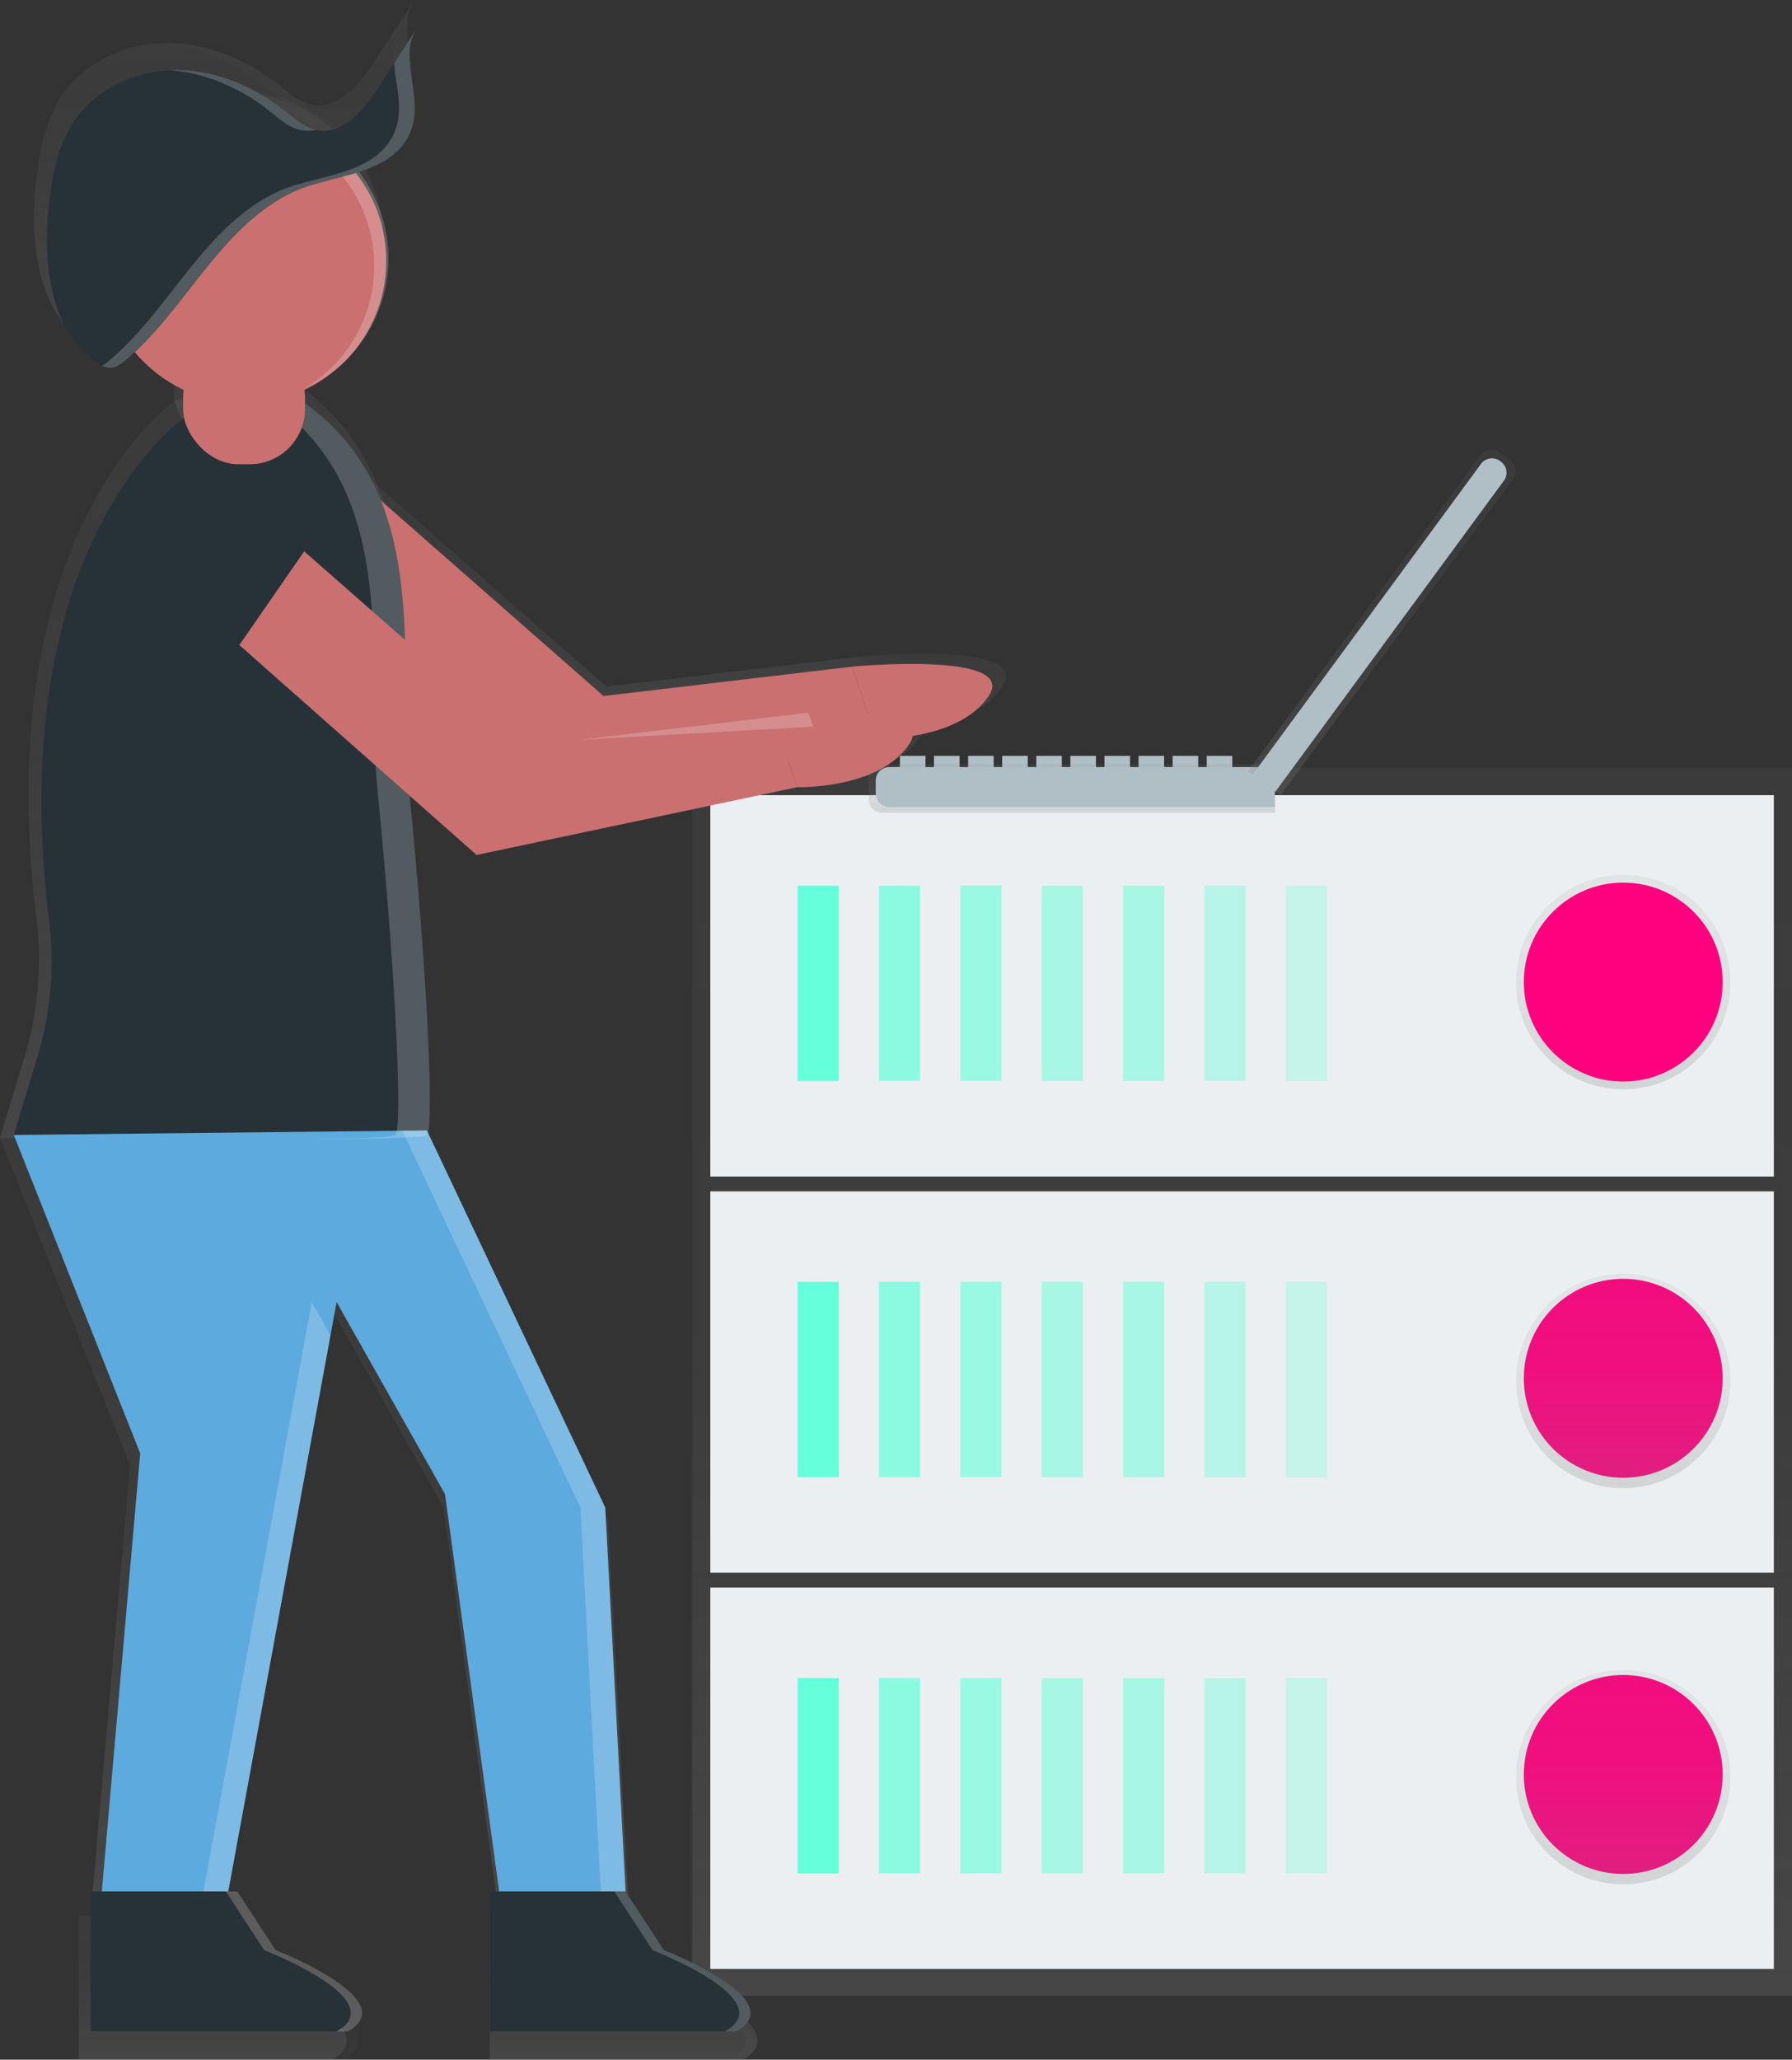 <svg id="b4507652-300d-4dad-b4e7-3391f5529675"
     data-name="Layer 1"
     xmlns="http://www.w3.org/2000/svg"
     xmlns:xlink="http://www.w3.org/1999/xlink"
     width="663.17"
     height="762"
     viewBox="0 0 663.17 762">
    <rect x="0" y="0" width="663.17" height="762" fill="#333333" stroke="none"/>
    <defs>
        <linearGradient id="d72a5ab6-06b8-48ed-a5a5-a3a3f0331fd3"
                        x1="459.65"
                        y1="738.32"
                        x2="459.65"
                        y2="284.02"
                        gradientUnits="userSpaceOnUse">
            <stop offset="0"
                  stop-color="gray"
                  stop-opacity="0.25" />
            <stop offset="0.54"
                  stop-color="gray"
                  stop-opacity="0.12" />
            <stop offset="1"
                  stop-color="gray"
                  stop-opacity="0.1" />
        </linearGradient>
        <linearGradient id="7e95541b-f23b-42af-96eb-14a53f85b88b"
                        x1="600.72"
                        y1="403"
                        x2="600.72"
                        y2="323.66"
                        xlink:href="#d72a5ab6-06b8-48ed-a5a5-a3a3f0331fd3" />
        <linearGradient id="1f71154d-6f54-4122-a624-3174e1d145ed"
                        x1="600.72"
                        y1="550.56"
                        x2="600.72"
                        y2="471.22"
                        xlink:href="#d72a5ab6-06b8-48ed-a5a5-a3a3f0331fd3" />
        <linearGradient id="bab1ef80-f439-400f-b75e-d481e1337c59"
                        x1="600.72"
                        y1="697.13"
                        x2="600.72"
                        y2="617.79"
                        xlink:href="#d72a5ab6-06b8-48ed-a5a5-a3a3f0331fd3" />
        <linearGradient id="311d0c02-f227-4717-bb3e-7b76a48f76fd"
                        x1="665.06"
                        y1="369.67"
                        x2="665.06"
                        y2="351.79"
                        xlink:href="#d72a5ab6-06b8-48ed-a5a5-a3a3f0331fd3" />
        <linearGradient id="f10401ff-75bf-4918-9522-41530bdcb224"
                        x1="479.65"
                        y1="365.1"
                        x2="479.65"
                        y2="234.63"
                        xlink:href="#d72a5ab6-06b8-48ed-a5a5-a3a3f0331fd3" />
        <linearGradient id="634fc42e-a625-48bc-9b77-e9d0b023e72c"
                        x1="614.02"
                        y1="339.34"
                        x2="614.02"
                        y2="310.82"
                        xlink:href="#d72a5ab6-06b8-48ed-a5a5-a3a3f0331fd3" />
        <linearGradient id="9b827108-e4f2-42b8-ba41-3c19060ad3f7"
                        x1="87.62"
                        y1="142.68"
                        x2="87.62"
                        y2="34.45"
                        xlink:href="#d72a5ab6-06b8-48ed-a5a5-a3a3f0331fd3" />
        <linearGradient id="3586a682-5eec-4ced-91ba-6237bff26d97"
                        x1="347.57"
                        y1="491.51"
                        x2="347.57"
                        y2="211.68"
                        xlink:href="#d72a5ab6-06b8-48ed-a5a5-a3a3f0331fd3" />
        <linearGradient id="dd5c4d5c-05f0-4f35-bbb4-fa512a8ce0cd"
                        x1="116.39"
                        y1="708.74"
                        x2="116.39"
                        y2="419.27"
                        xlink:href="#d72a5ab6-06b8-48ed-a5a5-a3a3f0331fd3" />
        <linearGradient id="9de476d2-69e8-44f9-8bb3-c420f419b2ba"
                        x1="499.2"
                        y1="831"
                        x2="499.2"
                        y2="777.74"
                        xlink:href="#d72a5ab6-06b8-48ed-a5a5-a3a3f0331fd3" />
        <linearGradient id="f7fb7603-20ad-4e52-86ea-1fa616cf7653"
                        x1="347.16"
                        y1="831"
                        x2="347.16"
                        y2="777.74"
                        xlink:href="#d72a5ab6-06b8-48ed-a5a5-a3a3f0331fd3" />
        <linearGradient id="5066a889-a40f-4241-bcba-44ac6c04f611"
                        x1="370.62"
                        y1="206.37"
                        x2="370.62"
                        y2="102.59"
                        xlink:href="#d72a5ab6-06b8-48ed-a5a5-a3a3f0331fd3" />
        <linearGradient id="371e619a-3c15-42e1-9941-bc21af164012"
                        x1="351.42"
                        y1="198.2"
                        x2="351.42"
                        y2="69"
                        xlink:href="#d72a5ab6-06b8-48ed-a5a5-a3a3f0331fd3" />
        <linearGradient id="10f878d5-e316-4ded-aa19-5e1413fbf4fb"
                        x1="355.36"
                        y1="108.01"
                        x2="355.36"
                        y2="84.91"
                        xlink:href="#d72a5ab6-06b8-48ed-a5a5-a3a3f0331fd3" />
        <linearGradient id="37ff1452-10ea-45a0-ad47-cadc68f3bfc5"
                        x1="361.95"
                        y1="198.2"
                        x2="361.95"
                        y2="69"
                        xlink:href="#d72a5ab6-06b8-48ed-a5a5-a3a3f0331fd3" />
        <linearGradient id="18a85275-116d-4ad3-9bbd-6c78581ea078"
                        x1="397.75"
                        y1="491.51"
                        x2="397.75"
                        y2="211.68"
                        xlink:href="#d72a5ab6-06b8-48ed-a5a5-a3a3f0331fd3" />
        <linearGradient id="eb6e6980-5e3c-4cc8-ba13-4b71197705e9"
                        x1="449.38"
                        y1="383.47"
                        x2="449.38"
                        y2="253.01"
                        xlink:href="#d72a5ab6-06b8-48ed-a5a5-a3a3f0331fd3" />
        <linearGradient id="ca1af11e-721e-46b0-bf29-fc3abce4d291"
                        x1="583.76"
                        y1="357.71"
                        x2="583.76"
                        y2="329.2"
                        xlink:href="#d72a5ab6-06b8-48ed-a5a5-a3a3f0331fd3" />
        <linearGradient id="87e6aff1-3600-405e-a0c9-f146cb0b14e5"
                        x1="87.62"
                        y1="165.87"
                        x2="87.62"
                        y2="119.49"
                        xlink:href="#d72a5ab6-06b8-48ed-a5a5-a3a3f0331fd3" />
        <linearGradient id="9310cc51-8904-4231-ae2b-5557a287eec3"
                        x1="96.33"
                        y1="708.74"
                        x2="96.33"
                        y2="484.55"
                        xlink:href="#d72a5ab6-06b8-48ed-a5a5-a3a3f0331fd3" />
        <linearGradient id="40a7ecb1-ccc7-469d-bfb2-8f2ca76aa016"
                        x1="190.29"
                        y1="708.74"
                        x2="190.29"
                        y2="419.27"
                        xlink:href="#d72a5ab6-06b8-48ed-a5a5-a3a3f0331fd3" />
        <linearGradient id="9872a281-de8b-443e-8a22-8ab73fd8eecc"
                        x1="522.82"
                        y1="831"
                        x2="522.82"
                        y2="777.74"
                        xlink:href="#d72a5ab6-06b8-48ed-a5a5-a3a3f0331fd3" />
        <linearGradient id="25814e7d-be9f-42ca-ba9f-5e4b50285847"
                        x1="375.07"
                        y1="831"
                        x2="375.07"
                        y2="777.74"
                        xlink:href="#d72a5ab6-06b8-48ed-a5a5-a3a3f0331fd3" />
        <linearGradient id="f6db3ab5-77d3-4926-85e6-26558235763f"
                        x1="259.45"
                        y1="270.72"
                        x2="259.45"
                        y2="260.36"
                        xlink:href="#d72a5ab6-06b8-48ed-a5a5-a3a3f0331fd3" />
        <linearGradient id="a12a6384-bcfe-49c1-a705-b61b36502b52"
                        x1="82.08"
                        y1="254.09"
                        x2="82.08"
                        y2="165.45"
                        xlink:href="#d72a5ab6-06b8-48ed-a5a5-a3a3f0331fd3" />
        <linearGradient id="24987791-5317-4d6d-bf01-0dc3e5459aa4"
                        x1="779.72"
                        y1="363.2"
                        x2="779.72"
                        y2="235.39"
                        xlink:href="#d72a5ab6-06b8-48ed-a5a5-a3a3f0331fd3" />
    </defs>
    <title>maintenance</title>
    <rect x="333.04"
          y="279.64"
          width="9.46"
          height="6.31"
          fill="#b0bec5" />
    <rect x="345.65"
          y="279.64"
          width="9.46"
          height="6.31"
          fill="#b0bec5" />
    <rect x="358.27"
          y="279.64"
          width="9.46"
          height="6.31"
          fill="#b0bec5" />
    <rect x="370.88"
          y="279.64"
          width="9.46"
          height="6.31"
          fill="#b0bec5" />
    <rect x="383.5"
          y="279.64"
          width="9.46"
          height="6.31"
          fill="#b0bec5" />
    <rect x="396.12"
          y="279.64"
          width="9.46"
          height="6.31"
          fill="#b0bec5" />
    <rect x="408.73"
          y="279.64"
          width="9.46"
          height="6.31"
          fill="#b0bec5" />
    <rect x="421.35"
          y="279.64"
          width="9.46"
          height="6.31"
          fill="#b0bec5" />
    <rect x="433.96"
          y="279.64"
          width="9.46"
          height="6.31"
          fill="#b0bec5" />
    <rect x="446.58"
          y="279.64"
          width="9.46"
          height="6.31"
          fill="#b0bec5" />
    <rect x="256.14"
          y="284.02"
          width="407.03"
          height="454.29"
          fill="url(#d72a5ab6-06b8-48ed-a5a5-a3a3f0331fd3)" />
    <rect x="262.87"
          y="587.33"
          width="393.58"
          height="141.09"
          fill="#eceff1" />
    <rect x="295.17"
          y="620.8"
          width="15.25"
          height="72.29"
          fill="#64ffda" />
    <g opacity="0.7">
        <rect x="325.28"
              y="620.8"
              width="15.25"
              height="72.29"
              fill="#64ffda" />
    </g>
    <g opacity="0.6">
        <rect x="355.39"
              y="620.8"
              width="15.25"
              height="72.29"
              fill="#64ffda" />
    </g>
    <g opacity="0.5">
        <rect x="385.5"
              y="620.8"
              width="15.25"
              height="72.29"
              fill="#64ffda" />
    </g>
    <g opacity="0.5">
        <rect x="415.61"
              y="620.8"
              width="15.25"
              height="72.29"
              fill="#64ffda" />
    </g>
    <g opacity="0.4">
        <rect x="445.72"
              y="620.8"
              width="15.25"
              height="72.29"
              fill="#64ffda" />
    </g>
    <g opacity="0.3">
        <rect x="475.82"
              y="620.8"
              width="15.25"
              height="72.29"
              fill="#64ffda" />
    </g>
    <circle cx="600.72"
            cy="656.48"
            r="36.8"
            fill="#FF007F" />
    <rect x="262.87"
          y="440.75"
          width="393.58"
          height="141.09"
          fill="#eceff1" />
    <rect x="295.17"
          y="474.22"
          width="15.25"
          height="72.29"
          fill="#64ffda" />
    <g opacity="0.7">
        <rect x="325.28"
              y="474.22"
              width="15.25"
              height="72.29"
              fill="#64ffda" />
    </g>
    <g opacity="0.6">
        <rect x="355.39"
              y="474.22"
              width="15.25"
              height="72.29"
              fill="#64ffda" />
    </g>
    <g opacity="0.5">
        <rect x="385.5"
              y="474.22"
              width="15.25"
              height="72.29"
              fill="#64ffda" />
    </g>
    <g opacity="0.5">
        <rect x="415.61"
              y="474.22"
              width="15.25"
              height="72.29"
              fill="#64ffda" />
    </g>
    <g opacity="0.4">
        <rect x="445.72"
              y="474.22"
              width="15.25"
              height="72.29"
              fill="#64ffda" />
    </g>
    <g opacity="0.3">
        <rect x="475.82"
              y="474.22"
              width="15.25"
              height="72.29"
              fill="#64ffda" />
    </g>
    <circle cx="600.72"
            cy="509.91"
            r="36.8"
            fill="#FF007F" />
    <rect x="262.87"
          y="294.18"
          width="393.58"
          height="141.09"
          fill="#eceff1" />
    <rect x="295.17"
          y="327.64"
          width="15.25"
          height="72.29"
          fill="#64ffda" />
    <g opacity="0.7">
        <rect x="325.28"
              y="327.64"
              width="15.25"
              height="72.29"
              fill="#64ffda" />
    </g>
    <g opacity="0.6">
        <rect x="355.39"
              y="327.64"
              width="15.25"
              height="72.29"
              fill="#64ffda" />
    </g>
    <g opacity="0.5">
        <rect x="385.5"
              y="327.64"
              width="15.25"
              height="72.29"
              fill="#64ffda" />
    </g>
    <g opacity="0.5">
        <rect x="415.61"
              y="327.64"
              width="15.25"
              height="72.29"
              fill="#64ffda" />
    </g>
    <g opacity="0.4">
        <rect x="445.72"
              y="327.64"
              width="15.25"
              height="72.29"
              fill="#64ffda" />
    </g>
    <g opacity="0.3">
        <rect x="475.82"
              y="327.64"
              width="15.25"
              height="72.29"
              fill="#64ffda" />
    </g>
    <circle cx="600.72"
            cy="363.33"
            r="39.67"
            fill="url(#7e95541b-f23b-42af-96eb-14a53f85b88b)" />
    <circle cx="600.72"
            cy="510.89"
            r="39.67"
            fill="url(#1f71154d-6f54-4122-a624-3174e1d145ed)" />
    <circle cx="600.72"
            cy="657.46"
            r="39.67"
            fill="url(#bab1ef80-f439-400f-b75e-d481e1337c59)" />
    <circle cx="600.72"
            cy="363.33"
            r="36.8"
            fill="#FF007F" />
    <path d="M740.22,369.67H594.86a5,5,0,0,1-5-5v-7.92a5,5,0,0,1,5-5H740.22Z"
          transform="translate(-268.41 -69)"
          fill="url(#311d0c02-f227-4717-bb3e-7b76a48f76fd)" />
    <path d="M740.22,367.56H597.49a5,5,0,0,1-5-5v-4.77a5,5,0,0,1,5-5H740.22Z"
          transform="translate(-268.41 -69)"
          fill="#b0bec5" />
    <path d="M369.8,272.22l105,92.88,122-25.77-9.45-27.49L492.81,323l-94.59-83a21.49,21.49,0,0,0-31.72,3.74h0A21.49,21.49,0,0,0,369.8,272.22Z"
          transform="translate(-268.41 -69)"
          fill="url(#f10401ff-75bf-4918-9522-41530bdcb224)" />
    <path d="M596.74,339.33s31.12.86,42.62-16.32-52.07-11.17-52.07-11.17Z"
          transform="translate(-268.41 -69)"
          fill="url(#634fc42e-a625-48bc-9b77-e9d0b023e72c)" />
    <circle cx="87.62"
            cy="88.56"
            r="54.12"
            fill="url(#9b827108-e4f2-42b8-ba41-3c19060ad3f7)" />
    <path d="M333.7,216.83s-69.5,46.8-51.85,191.48a126.66,126.66,0,0,1-4.46,52.07l-9,29.6s152.9,3.44,157.19,0c2.66-2.13.59-56.65-6.87-132.28-4.57-46.33,9.76-110.78-39.51-146Z"
          transform="translate(-268.41 -69)"
          fill="url(#3586a682-5eec-4ced-91ba-6237bff26d97)" />
    <polygon points="157.19 419.27 225.05 562.72 232.78 708.74 184.68 708.74 164.06 557.56 122.83 484.55 81.6 708.74 33.5 708.74 48.1 542.1 0 420.99 157.19 419.27"
             fill="url(#dd5c4d5c-05f0-4f35-bbb4-fa512a8ce0cd)" />
    <path d="M501.2,777.74l14.6,22.33s49,18.9,27.49,30.92H449.66V777.74Z"
          transform="translate(-268.41 -69)"
          fill="url(#9de476d2-69e8-44f9-8bb3-c420f419b2ba)" />
    <path d="M349.16,777.74l14.6,22.33s49,18.9,27.49,30.92H297.62V777.74Z"
          transform="translate(-268.41 -69)"
          fill="url(#f7fb7603-20ad-4e52-86ea-1fa616cf7653)" />
    <g opacity="0.2">
        <path d="M356.89,102.59a53.85,53.85,0,0,0-26.66,7,54.11,54.11,0,0,1,48.17,96.75,54.12,54.12,0,0,0-21.51-103.78Z"
              transform="translate(-268.41 -69)"
              fill="url(#5066a889-a40f-4241-bcba-44ac6c04f611)" />
    </g>
    <path d="M421.82,69,406.76,92c-5.41,8.27-13.27,17.66-23,15.74-4.52-.89-8.14-4.15-11.75-7-11.81-9.38-26.42-15.74-41.5-15.83s-30.51,6.7-39,19.15c-6.29,9.19-8.46,20.53-9.7,31.59-2.49,22.12,0,48.23,18.47,60.65a8.68,8.68,0,0,0,5.24,1.89c2-.13,3.62-1.4,5.12-2.66,23.12-19.37,36-50.87,63.84-64.17,12.29-5.86,30.17-5.91,40.08-15.87C429.16,100.85,413,82.47,421.82,69Z"
          transform="translate(-268.41 -69)"
          fill="url(#371e619a-3c15-42e1-9941-bc21af164012)" />
    <g opacity="0.2">
        <path d="M366,100.74c3.61,2.87,7.22,6.13,11.75,7a13,13,0,0,0,5.56-.11c-4.31-1-7.8-4.15-11.29-6.91-11.81-9.38-26.42-15.74-41.5-15.83-1.06,0-2.11,0-3.17.09C341.45,85.81,355,92,366,100.74Z"
              transform="translate(-268.41 -69)"
              fill="url(#10f878d5-e316-4ded-aa19-5e1413fbf4fb)" />
        <path d="M421.82,69l-8.69,13.29c.83,10.93,5.63,23-4.55,33.2-9.92,10-27.8,10-40.08,15.87-27.87,13.3-40.73,44.81-63.84,64.17a16.5,16.5,0,0,1-2.56,1.84,6.71,6.71,0,0,0,3.45.82c2-.13,3.62-1.4,5.12-2.66,23.12-19.37,36-50.87,63.84-64.17,12.29-5.86,30.17-5.91,40.08-15.87C429.16,100.85,413,82.47,421.82,69Z"
              transform="translate(-268.41 -69)"
              fill="url(#37ff1452-10ea-45a0-ad47-cadc68f3bfc5)" />
    </g>
    <g opacity="0.2">
        <path d="M418.74,357.71c-4.57-46.33,9.76-110.78-39.51-146l-10.43,1.18c47.35,35.48,33.4,99,37.92,144.84,7.46,75.63,9.54,130.15,6.87,132.28-1.31,1-16.44,1.46-36.83,1.52,26.23.07,47.3-.27,48.86-1.52C428.27,487.86,426.19,433.34,418.74,357.71Z"
              transform="translate(-268.41 -69)"
              fill="url(#18a85275-116d-4ad3-9bbd-6c78581ea078)" />
    </g>
    <path d="M339.54,290.59l105,92.88,122-25.77L557,330.22l-94.49,11.17-94.59-83a21.49,21.49,0,0,0-31.72,3.74h0A21.49,21.49,0,0,0,339.54,290.59Z"
          transform="translate(-268.41 -69)"
          fill="url(#eb6e6980-5e3c-4cc8-ba13-4b71197705e9)" />
    <path d="M566.48,357.71s31.12.86,42.62-16.32S557,330.22,557,330.22Z"
          transform="translate(-268.41 -69)"
          fill="url(#ca1af11e-721e-46b0-bf29-fc3abce4d291)" />
    <rect x="64.42"
          y="119.49"
          width="46.38"
          height="46.38"
          rx="20.47"
          ry="20.47"
          fill="url(#87e6aff1-3600-405e-a0c9-f146cb0b14e5)" />
    <g opacity="0.2">
        <polygon points="113.38 484.55 72.15 708.74 81.6 708.74 120.51 497.17 113.38 484.55"
                 fill="url(#9310cc51-8904-4231-ae2b-5557a287eec3)" />
        <polygon points="225.05 562.72 157.19 419.27 147.79 419.37 215.6 562.72 223.33 708.74 232.78 708.74 225.05 562.72"
                 fill="url(#40a7ecb1-ccc7-469d-bfb2-8f2ca76aa016)" />
    </g>
    <g opacity="0.2">
        <path d="M515.8,800.08l-14.6-22.33H496.9l14.6,22.33S560.47,819,539,831h4.29C564.76,819,515.8,800.08,515.8,800.08Z"
              transform="translate(-268.41 -69)"
              fill="url(#9872a281-de8b-443e-8a22-8ab73fd8eecc)" />
    </g>
    <g opacity="0.2">
        <path d="M368.06,800.08l-14.6-22.33h-4.29l14.6,22.33s49,18.9,27.49,30.92h4.29C417,819,368.06,800.08,368.06,800.08Z"
              transform="translate(-268.41 -69)"
              fill="url(#25814e7d-be9f-42ca-ba9f-5e4b50285847)" />
    </g>
    <g opacity="0.2">
        <polygon points="304.19 265.68 302.36 260.36 214.71 270.72 304.19 265.68"
                 fill="url(#f6db3ab5-77d3-4926-85e6-26558235763f)" />
    </g>
    <polygon points="43.17 220.58 72.36 165.45 121 183.83 72.36 254.09 43.17 220.58"
             fill="url(#a12a6384-bcfe-49c1-a705-b61b36502b52)" />
    <path d="M372.13,277.09l102.09,90.34,118.63-25.06-9.19-26.73-91.9,10.86-92-80.76a20.9,20.9,0,0,0-30.85,3.64h0A20.9,20.9,0,0,0,372.13,277.09Z"
          transform="translate(-268.41 -69)"
          fill="#ca7070" />
    <path d="M592.85,342.36s30.27.84,41.45-15.87-50.64-10.86-50.64-10.86Z"
          transform="translate(-268.41 -69)"
          fill="#ca7070" />
    <circle cx="90.32"
            cy="96.58"
            r="52.63"
            fill="#ca7070" />
    <path d="M337,223.22s-67.6,45.52-50.43,186.24a123.19,123.19,0,0,1-4.34,50.65l-8.72,28.79s148.71,3.34,152.89,0c2.59-2.07.57-55.1-6.68-128.66-4.44-45.06,9.49-107.75-38.43-142Z"
          transform="translate(-268.41 -69)"
          fill="#263238" />
    <polygon points="157.99 418.22 223.99 557.74 231.5 699.76 184.72 699.76 164.67 552.73 124.57 481.71 84.47 699.76 37.68 699.76 51.88 537.69 5.1 419.89 157.99 418.22"
             fill="#5caade" />
    <path d="M499.92,768.76l14.2,21.72s47.62,18.38,26.73,30.08H449.79v-51.8Z"
          transform="translate(-268.41 -69)"
          fill="#263238" />
    <path d="M352,768.76l14.2,21.72s47.62,18.38,26.73,30.08H301.92v-51.8Z"
          transform="translate(-268.41 -69)"
          fill="#263238" />
    <path d="M359.57,112.11a52.37,52.37,0,0,0-25.93,6.84A52.63,52.63,0,0,1,380.49,213a52.64,52.64,0,0,0-20.92-100.93Z"
          transform="translate(-268.41 -69)"
          fill="#fff"
          opacity="0.2" />
    <path d="M422.71,79.44l-14.64,22.39c-5.26,8-12.9,17.17-22.33,15.31-4.4-.87-7.91-4-11.42-6.83C362.82,101.19,348.62,95,334,94.91s-29.67,6.52-38,18.62c-6.11,8.93-8.22,20-9.44,30.73-2.42,21.51,0,46.91,18,59a8.45,8.45,0,0,0,5.09,1.83c1.9-.13,3.52-1.36,5-2.59,22.48-18.83,35-49.48,62.1-62.41,11.95-5.7,29.34-5.75,39-15.43C429.86,110.42,414.14,92.54,422.71,79.44Z"
          transform="translate(-268.41 -69)"
          fill="#263238" />
    <g opacity="0.2">
        <path d="M368.46,110.31c3.51,2.79,7,6,11.42,6.83a12.69,12.69,0,0,0,5.41-.1c-4.19-1-7.59-4-11-6.72C362.82,101.19,348.62,95,334,94.91c-1,0-2.05,0-3.08.09C344.55,95.79,357.7,101.76,368.46,110.31Z"
              transform="translate(-268.41 -69)"
              fill="#fff" />
        <path d="M422.71,79.44l-8.46,12.93c.8,10.63,5.48,22.34-4.43,32.29-9.65,9.68-27,9.73-39,15.43-27.11,12.93-39.61,43.58-62.1,62.41a16,16,0,0,1-2.49,1.79,6.52,6.52,0,0,0,3.35.8c1.9-.13,3.52-1.36,5-2.59,22.48-18.83,35-49.48,62.1-62.41,11.95-5.7,29.34-5.75,39-15.43C429.86,110.42,414.14,92.54,422.71,79.44Z"
              transform="translate(-268.41 -69)"
              fill="#fff" />
    </g>
    <path d="M419.72,360.23c-4.44-45.06,9.49-107.75-38.43-142l-10.14,1.15c46.05,34.51,32.48,96.31,36.88,140.88,7.25,73.56,9.27,126.59,6.68,128.66-1.27,1-16,1.42-35.82,1.48,25.52.07,46-.27,47.52-1.48C429,486.82,427,433.8,419.72,360.23Z"
          transform="translate(-268.41 -69)"
          fill="#fff"
          opacity="0.2" />
    <path d="M342.69,295,444.78,385.3l118.63-25.06-9.19-26.73-91.9,10.86-92-80.76a20.9,20.9,0,0,0-30.85,3.64h0A20.9,20.9,0,0,0,342.69,295Z"
          transform="translate(-268.41 -69)"
          fill="#ca7070" />
    <path d="M563.41,360.23s30.27.84,41.45-15.87-50.64-10.86-50.64-10.86Z"
          transform="translate(-268.41 -69)"
          fill="#ca7070" />
    <rect x="67.76"
          y="126.65"
          width="45.11"
          height="45.11"
          rx="20.47"
          ry="20.47"
          fill="#ca7070" />
    <g opacity="0.2">
        <polygon points="115.38 481.71 75.28 699.76 84.47 699.76 122.31 493.99 115.38 481.71"
                 fill="#fff" />
        <polygon points="223.99 557.74 157.99 418.22 148.84 418.32 214.8 557.74 222.31 699.76 231.5 699.76 223.99 557.74"
                 fill="#fff" />
    </g>
    <path d="M514.12,790.49l-14.2-21.72h-4.18l14.2,21.72s47.62,18.38,26.73,30.08h4.18C561.74,808.87,514.12,790.49,514.12,790.49Z"
          transform="translate(-268.41 -69)"
          fill="#fff"
          opacity="0.2" />
    <path d="M370.43,790.49l-14.2-21.72H352l14.2,21.72s47.62,18.38,26.73,30.08h4.18C418,808.87,370.43,790.49,370.43,790.49Z"
          transform="translate(-268.41 -69)"
          fill="#fff"
          opacity="0.2" />
    <polygon points="300.95 268.84 299.18 263.67 213.93 273.74 300.95 268.84"
             fill="#fff"
             opacity="0.2" />
    <polygon points="47.09 224.97 75.47 171.36 122.78 189.23 75.47 257.56 47.09 224.97"
             fill="#263238" />
    <path d="M730.24,354.36l86-116.94a5,5,0,0,1,7-1.06l4,2.95a5,5,0,0,1,1.06,7l-86,116.94Z"
          transform="translate(-268.41 -69)"
          fill="url(#24987791-5317-4d6d-bf01-0dc3e5459aa4)" />
    <path d="M731.95,355.61l84.54-115a5,5,0,0,1,7-1.06l.41.3a5,5,0,0,1,1.06,7l-84.54,115Z"
          transform="translate(-268.41 -69)"
          fill="#b0bec5" />
</svg>